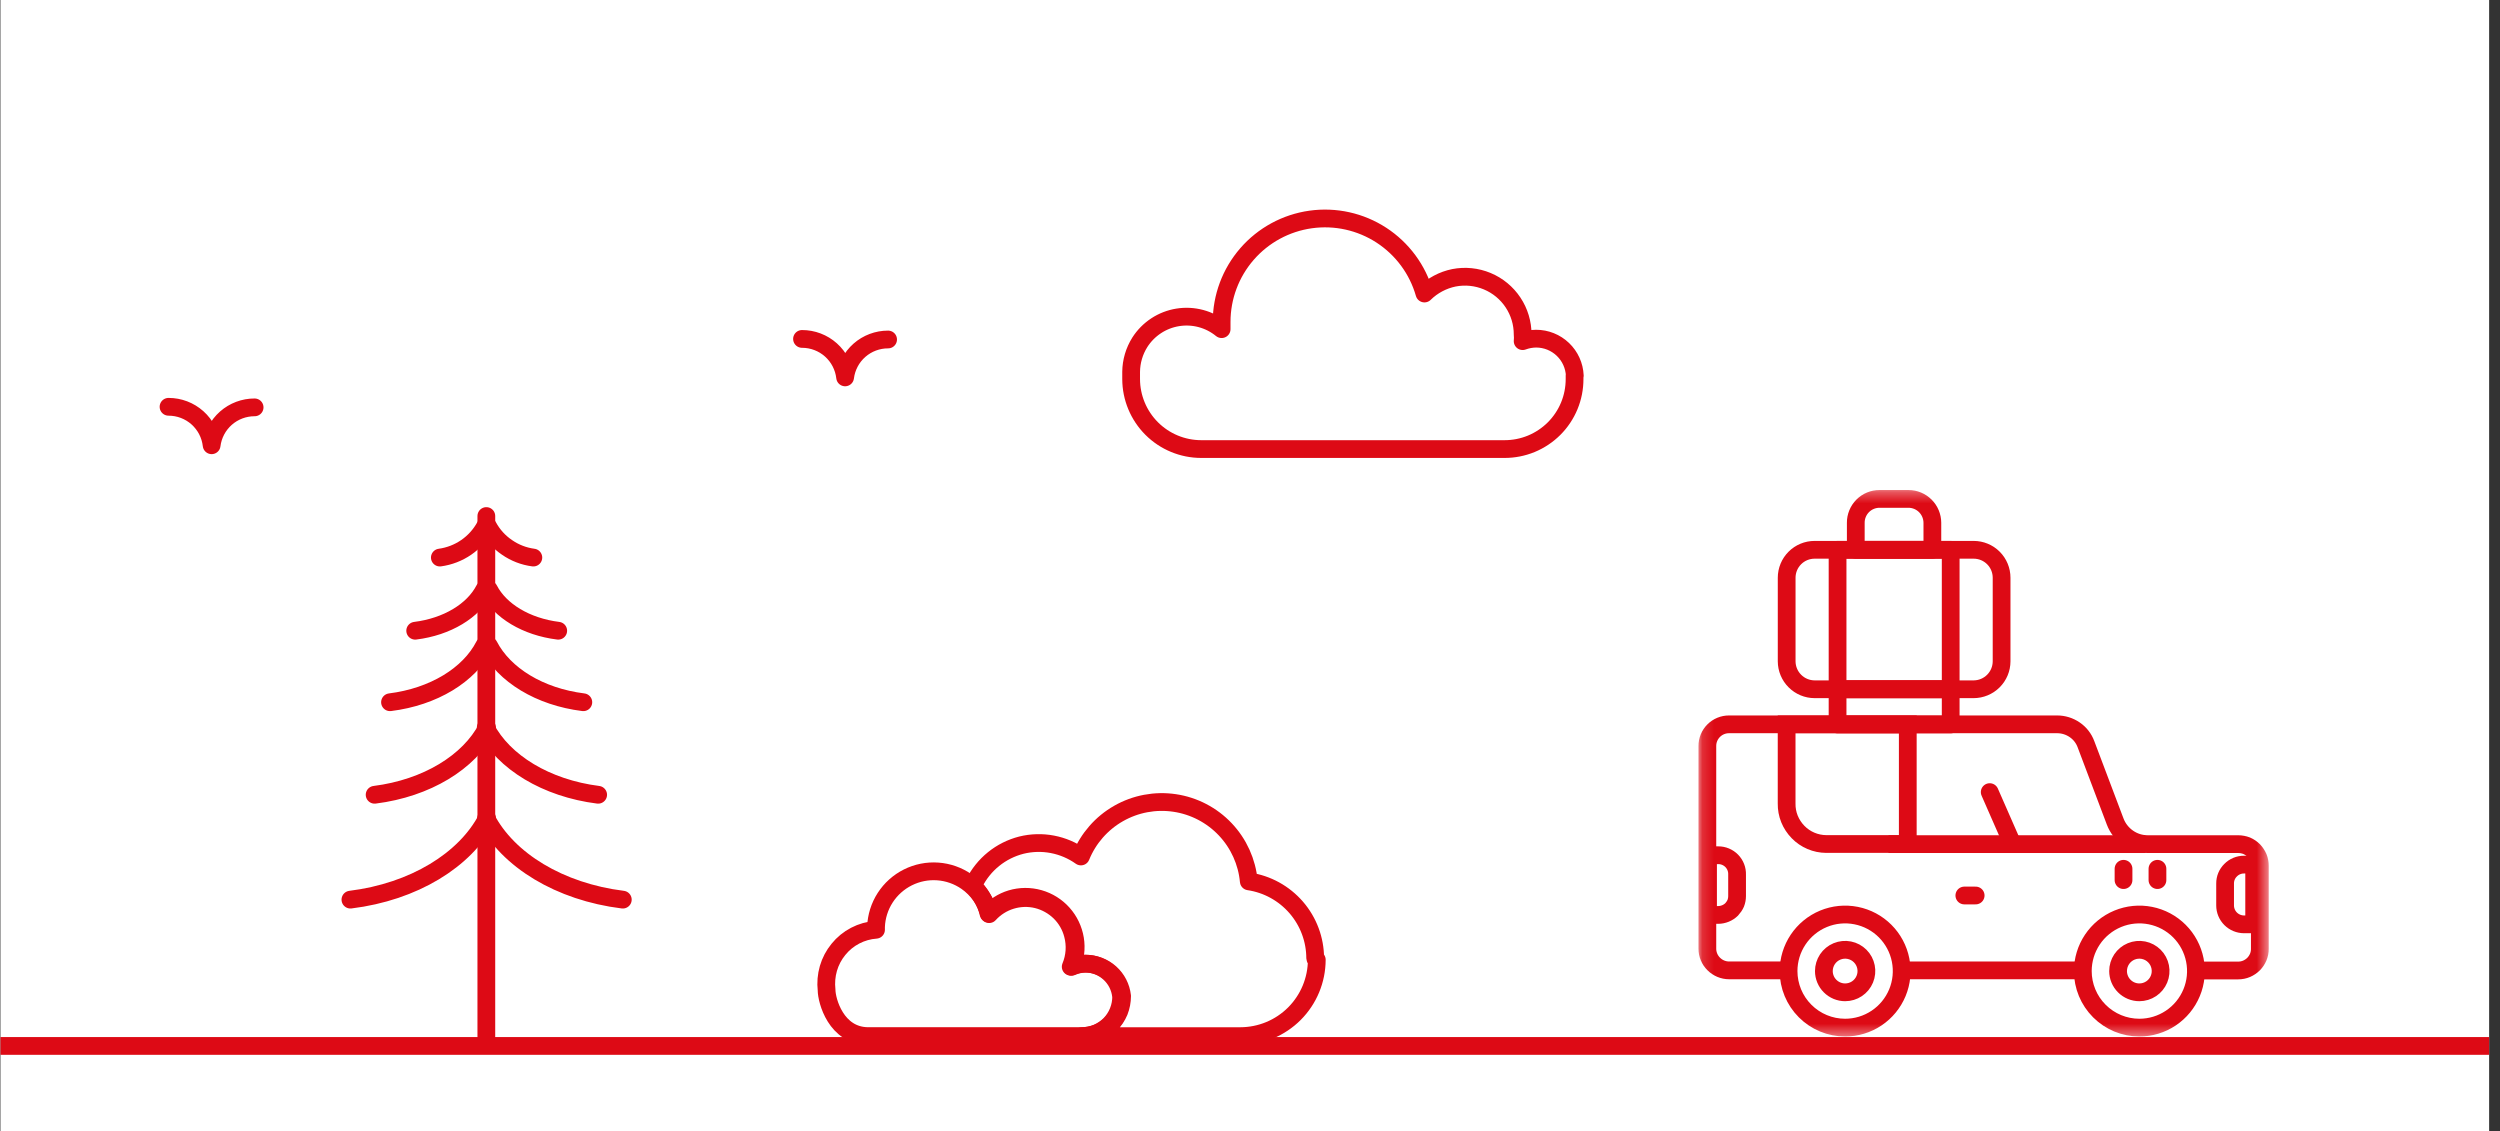 <svg width="221" height="100" viewBox="0 0 221 100" fill="none" xmlns="http://www.w3.org/2000/svg">
<rect x="0" y="0" width="221" height="100" fill="#333333" stroke="none"/>
<rect width="220" height="100" transform="translate(0.039)" fill="white"/>
<path d="M139.212 33.207C139.173 32.327 138.796 31.495 138.159 30.886C137.522 30.276 136.674 29.937 135.792 29.937C135.386 29.941 134.983 30.015 134.602 30.157C134.622 29.961 134.622 29.764 134.602 29.567C134.605 28.561 134.309 27.576 133.751 26.738C133.194 25.899 132.401 25.245 131.472 24.858C130.543 24.47 129.52 24.365 128.532 24.557C127.546 24.758 126.639 25.241 125.922 25.947C125.318 23.826 123.967 21.996 122.118 20.792C120.27 19.589 118.049 19.095 115.865 19.401C113.681 19.706 111.681 20.792 110.234 22.456C108.787 24.121 107.991 26.252 107.992 28.457V29.097C107.456 28.66 106.834 28.341 106.166 28.161C105.498 27.982 104.8 27.945 104.117 28.055C103.434 28.164 102.782 28.417 102.204 28.797C101.625 29.177 101.134 29.674 100.762 30.257C100.269 31.04 100.003 31.943 99.992 32.867V33.507C99.995 35.148 100.648 36.721 101.808 37.882C102.968 39.042 104.541 39.695 106.182 39.697H132.992C133.806 39.7 134.613 39.542 135.366 39.232C136.118 38.922 136.802 38.466 137.379 37.891C137.955 37.316 138.411 36.632 138.723 35.88C139.034 35.128 139.193 34.322 139.192 33.507V33.197L139.212 33.207Z" stroke="#DD0A15" stroke-width="1.57" stroke-miterlimit="10" stroke-linejoin="round"/>
<path d="M22.508 36.011C21.575 36.009 20.673 36.348 19.973 36.965C19.273 37.583 18.823 38.435 18.708 39.361C18.603 38.425 18.156 37.561 17.453 36.933C16.75 36.306 15.841 35.96 14.898 35.961" stroke="#DD0A15" stroke-width="1.57" stroke-linecap="round" stroke-linejoin="round"/>
<path d="M78.508 30.011C77.575 30.009 76.673 30.348 75.973 30.965C75.273 31.583 74.823 32.435 74.708 33.361C74.603 32.425 74.156 31.561 73.453 30.933C72.75 30.306 71.841 29.96 70.898 29.961" stroke="#DD0A15" stroke-width="1.57" stroke-linecap="round" stroke-linejoin="round"/>
<path d="M99.1 88.041C99.014 87.255 98.641 86.528 98.052 86.001C97.463 85.473 96.701 85.181 95.91 85.181C95.475 85.185 95.046 85.281 94.65 85.461C95.026 84.561 95.093 83.562 94.84 82.621C94.644 81.86 94.242 81.169 93.68 80.621C93.122 80.082 92.432 79.7 91.68 79.511C90.922 79.327 90.128 79.351 89.382 79.58C88.636 79.808 87.965 80.234 87.44 80.811C87.143 79.641 86.432 78.618 85.44 77.931C84.688 77.41 83.81 77.101 82.898 77.036C81.986 76.971 81.073 77.153 80.256 77.562C79.438 77.971 78.745 78.592 78.249 79.361C77.754 80.129 77.475 81.017 77.44 81.931V82.191C76.798 82.236 76.171 82.413 75.6 82.711C75.029 83.008 74.525 83.42 74.12 83.921C73.712 84.418 73.409 84.993 73.23 85.611C73.052 86.231 72.998 86.88 73.07 87.521C73.07 88.431 73.9 91.591 76.76 91.591H95.59C96.056 91.59 96.517 91.502 96.95 91.331C97.383 91.151 97.777 90.89 98.11 90.561C98.434 90.229 98.689 89.836 98.86 89.406C99.032 88.975 99.117 88.514 99.11 88.051L99.1 88.041Z" stroke="#DD0A15" stroke-width="1.57" stroke-linecap="round" stroke-linejoin="round"/>
<path d="M116.263 84.713C116.262 83.064 115.668 81.471 114.591 80.223C113.513 78.975 112.024 78.155 110.393 77.913C110.235 76.19 109.503 74.57 108.314 73.314C107.125 72.057 105.549 71.236 103.837 70.982C102.126 70.728 100.379 71.057 98.877 71.915C97.375 72.772 96.204 74.11 95.553 75.713C94.798 75.177 93.937 74.81 93.027 74.637C92.118 74.464 91.181 74.49 90.283 74.713C89.387 74.943 88.551 75.362 87.831 75.944C87.112 76.525 86.526 77.255 86.113 78.083H85.883V78.193C86.63 78.875 87.153 79.767 87.383 80.753C87.915 80.144 88.609 79.697 89.383 79.463C90.191 79.222 91.051 79.217 91.862 79.447C92.674 79.677 93.403 80.134 93.964 80.763C94.525 81.393 94.895 82.169 95.032 83.001C95.168 83.834 95.064 84.687 94.733 85.463C95.132 85.284 95.565 85.192 96.003 85.193C96.793 85.193 97.556 85.485 98.145 86.013C98.733 86.54 99.107 87.267 99.193 88.053C99.192 88.518 99.104 88.98 98.933 89.413C98.572 90.281 97.881 90.972 97.013 91.333C96.58 91.504 96.118 91.592 95.653 91.593H109.653C111.442 91.59 113.158 90.878 114.423 89.613C115.688 88.347 116.4 86.632 116.403 84.843C116.403 84.843 116.263 84.783 116.263 84.713Z" stroke="#DD0A15" stroke-width="1.57" stroke-linecap="round" stroke-linejoin="round"/>
<path d="M42.992 91.617V45.617" stroke="#DD0A15" stroke-width="1.57" stroke-linecap="round" stroke-linejoin="round"/>
<path d="M55.056 79.528C49.477 78.838 44.897 76.038 42.977 72.328" stroke="#DD0A15" stroke-width="1.57" stroke-linecap="round" stroke-linejoin="round"/>
<path d="M52.877 70.258C48.288 69.678 44.517 67.378 42.938 64.328" stroke="#DD0A15" stroke-width="1.57" stroke-linecap="round" stroke-linejoin="round"/>
<path d="M51.566 62.078C47.706 61.598 44.567 59.668 43.227 57.078" stroke="#DD0A15" stroke-width="1.57" stroke-linecap="round" stroke-linejoin="round"/>
<path d="M49.347 55.757C46.517 55.407 44.197 53.997 43.227 52.117" stroke="#DD0A15" stroke-width="1.57" stroke-linecap="round" stroke-linejoin="round"/>
<path d="M47.148 49.289C46.311 49.18 45.512 48.871 44.818 48.389C44.12 47.917 43.547 47.282 43.148 46.539" stroke="#DD0A15" stroke-width="1.57" stroke-linecap="round" stroke-linejoin="round"/>
<path d="M30.977 79.528C36.567 78.838 41.136 76.038 43.056 72.328" stroke="#DD0A15" stroke-width="1.57" stroke-linecap="round" stroke-linejoin="round"/>
<path d="M33.117 70.258C37.717 69.678 41.477 67.378 43.057 64.328" stroke="#DD0A15" stroke-width="1.57" stroke-linecap="round" stroke-linejoin="round"/>
<path d="M34.477 62.078C38.327 61.598 41.477 59.668 42.806 57.078" stroke="#DD0A15" stroke-width="1.57" stroke-linecap="round" stroke-linejoin="round"/>
<path d="M36.703 55.757C39.523 55.407 41.843 53.997 42.813 52.117" stroke="#DD0A15" stroke-width="1.57" stroke-linecap="round" stroke-linejoin="round"/>
<path d="M38.883 49.289C39.718 49.176 40.516 48.868 41.211 48.391C41.905 47.913 42.478 47.279 42.883 46.539" stroke="#DD0A15" stroke-width="1.57" stroke-linecap="round" stroke-linejoin="round"/>
<mask id="mask0_1273_4217" style="mask-type:luminance" maskUnits="userSpaceOnUse" x="150" y="43" width="51" height="49">
<path d="M200.548 43.312H150.148V91.623H200.548V43.312Z" fill="white"/>
</mask>
<g mask="url(#mask0_1273_4217)">
<path d="M163.11 87.721C163.482 87.721 163.846 87.611 164.155 87.404C164.464 87.198 164.705 86.904 164.847 86.56C164.99 86.217 165.027 85.839 164.954 85.474C164.882 85.109 164.703 84.775 164.44 84.512C164.177 84.249 163.842 84.07 163.477 83.997C163.113 83.924 162.735 83.962 162.391 84.104C162.047 84.246 161.754 84.487 161.547 84.796C161.341 85.106 161.23 85.469 161.23 85.841C161.23 86.34 161.428 86.818 161.781 87.17C162.134 87.523 162.612 87.721 163.11 87.721Z" stroke="#DD0A15" stroke-width="1.57" stroke-miterlimit="10"/>
<path d="M163.109 90.842C164.098 90.842 165.065 90.549 165.887 89.999C166.709 89.45 167.35 88.669 167.729 87.755C168.107 86.842 168.206 85.836 168.013 84.866C167.82 83.896 167.344 83.005 166.645 82.306C165.946 81.607 165.055 81.131 164.085 80.938C163.115 80.745 162.11 80.844 161.196 81.222C160.282 81.601 159.501 82.242 158.952 83.064C158.403 83.886 158.109 84.853 158.109 85.842C158.109 87.168 158.636 88.44 159.574 89.377C160.511 90.315 161.783 90.842 163.109 90.842Z" stroke="#DD0A15" stroke-width="1.57" stroke-miterlimit="10"/>
<path d="M189.118 87.721C189.49 87.721 189.854 87.611 190.163 87.404C190.472 87.198 190.713 86.904 190.855 86.56C190.998 86.217 191.035 85.839 190.962 85.474C190.89 85.109 190.711 84.775 190.448 84.512C190.185 84.249 189.85 84.07 189.485 83.997C189.12 83.924 188.742 83.962 188.399 84.104C188.055 84.246 187.762 84.487 187.555 84.796C187.349 85.106 187.238 85.469 187.238 85.841C187.238 86.34 187.436 86.818 187.789 87.17C188.142 87.523 188.62 87.721 189.118 87.721Z" stroke="#DD0A15" stroke-width="1.57" stroke-miterlimit="10"/>
<path d="M189.121 90.842C190.11 90.842 191.077 90.549 191.899 89.999C192.721 89.45 193.362 88.669 193.74 87.755C194.119 86.842 194.218 85.836 194.025 84.866C193.832 83.896 193.356 83.005 192.657 82.306C191.957 81.607 191.066 81.131 190.097 80.938C189.127 80.745 188.121 80.844 187.208 81.222C186.294 81.601 185.513 82.242 184.964 83.064C184.414 83.886 184.121 84.853 184.121 85.842C184.121 87.168 184.648 88.44 185.586 89.377C186.523 90.315 187.795 90.842 189.121 90.842Z" stroke="#DD0A15" stroke-width="1.57" stroke-miterlimit="10"/>
<path d="M161.438 74.611H168.648V64.031H157.938V71.031C157.93 71.497 158.015 71.959 158.188 72.391C158.364 72.824 158.622 73.218 158.948 73.551C159.272 73.885 159.66 74.15 160.088 74.331C160.515 74.513 160.974 74.608 161.438 74.611Z" stroke="#DD0A15" stroke-width="1.57" stroke-miterlimit="10"/>
<path d="M166.941 74.621H189.651" stroke="#DD0A15" stroke-width="1.57" stroke-miterlimit="10"/>
<path d="M177.891 74.582L175.891 70.022" stroke="#DD0A15" stroke-width="1.57" stroke-linecap="round" stroke-linejoin="round"/>
<path d="M150.988 75.602H151.888C152.111 75.6 152.332 75.644 152.538 75.73C152.744 75.816 152.931 75.942 153.087 76.102C153.242 76.261 153.365 76.451 153.446 76.659C153.527 76.867 153.565 77.088 153.558 77.312V79.212C153.558 79.43 153.517 79.647 153.438 79.852C153.348 80.05 153.227 80.232 153.078 80.392C152.92 80.546 152.733 80.669 152.528 80.752C152.325 80.835 152.108 80.879 151.888 80.882H150.988V75.602Z" stroke="#DD0A15" stroke-width="1.57" stroke-miterlimit="10"/>
<path d="M199.269 81.712H198.369C197.927 81.71 197.503 81.534 197.189 81.222C197.034 81.067 196.91 80.883 196.826 80.681C196.742 80.478 196.699 80.261 196.699 80.042V78.102C196.697 77.882 196.739 77.664 196.823 77.461C196.907 77.258 197.032 77.075 197.189 76.922C197.343 76.765 197.527 76.641 197.73 76.557C197.932 76.473 198.15 76.43 198.369 76.432H199.269V81.712Z" stroke="#DD0A15" stroke-width="1.57" stroke-miterlimit="10"/>
<path d="M194.11 85.791H197.86C198.114 85.791 198.365 85.74 198.6 85.641C198.831 85.541 199.041 85.399 199.22 85.221C199.394 85.042 199.533 84.832 199.63 84.601C199.726 84.37 199.773 84.122 199.77 83.871V76.541C199.773 76.288 199.725 76.036 199.63 75.801C199.53 75.573 199.391 75.363 199.22 75.181C199.041 75.004 198.831 74.861 198.6 74.761C198.363 74.671 198.113 74.623 197.86 74.621H189.86C189.234 74.622 188.623 74.43 188.11 74.071C187.595 73.713 187.201 73.208 186.98 72.621L184.4 65.791C184.209 65.27 183.859 64.822 183.4 64.511C182.944 64.198 182.403 64.031 181.85 64.031H152.85C152.597 64.03 152.347 64.079 152.113 64.175C151.88 64.271 151.668 64.412 151.489 64.591C151.311 64.769 151.169 64.981 151.073 65.215C150.977 65.448 150.928 65.699 150.93 65.951V83.861C150.929 84.112 150.979 84.361 151.075 84.592C151.171 84.824 151.312 85.034 151.49 85.211C151.85 85.574 152.339 85.779 152.85 85.781H158.12" stroke="#DD0A15" stroke-width="1.57" stroke-miterlimit="10"/>
<path d="M168.379 85.781H183.889" stroke="#DD0A15" stroke-width="1.57" stroke-miterlimit="10"/>
<path d="M173.648 79.162H174.648" stroke="#DD0A15" stroke-width="1.57" stroke-linecap="round" stroke-linejoin="round"/>
<path d="M187.719 77.801V76.801" stroke="#DD0A15" stroke-width="1.57" stroke-linecap="round" stroke-linejoin="round"/>
<path d="M190.719 77.801V76.801" stroke="#DD0A15" stroke-width="1.57" stroke-linecap="round" stroke-linejoin="round"/>
<path d="M174.471 48.602H160.411C159.756 48.602 159.128 48.862 158.665 49.325C158.202 49.788 157.941 50.416 157.941 51.072V58.462C157.944 59.116 158.205 59.743 158.668 60.205C159.13 60.668 159.757 60.929 160.411 60.931H174.471C175.126 60.929 175.752 60.668 176.215 60.205C176.678 59.743 176.939 59.116 176.941 58.462V51.072C176.941 50.416 176.681 49.788 176.218 49.325C175.755 48.862 175.127 48.602 174.471 48.602Z" stroke="#DD0A15" stroke-width="1.57" stroke-linecap="round" stroke-linejoin="round"/>
<path d="M172.441 48.602H162.441V60.931H172.441V48.602Z" stroke="#DD0A15" stroke-width="1.57" stroke-linecap="round" stroke-linejoin="round"/>
<path d="M172.441 60.932H162.441V64.042H172.441V60.932Z" stroke="#DD0A15" stroke-width="1.57" stroke-linecap="round" stroke-linejoin="round"/>
<path d="M166.151 44.102H168.711C169.27 44.104 169.805 44.327 170.2 44.722C170.595 45.118 170.818 45.653 170.821 46.212V48.602H164.051V46.212C164.049 45.935 164.103 45.661 164.208 45.405C164.313 45.149 164.467 44.916 164.662 44.72C164.857 44.524 165.089 44.368 165.345 44.262C165.6 44.156 165.874 44.102 166.151 44.102Z" stroke="#DD0A15" stroke-width="1.57" stroke-linecap="round" stroke-linejoin="round"/>
</g>
<path d="M220.039 92.461H0.039" stroke="#DD0A15" stroke-width="1.57" stroke-miterlimit="10"/>
</svg>
